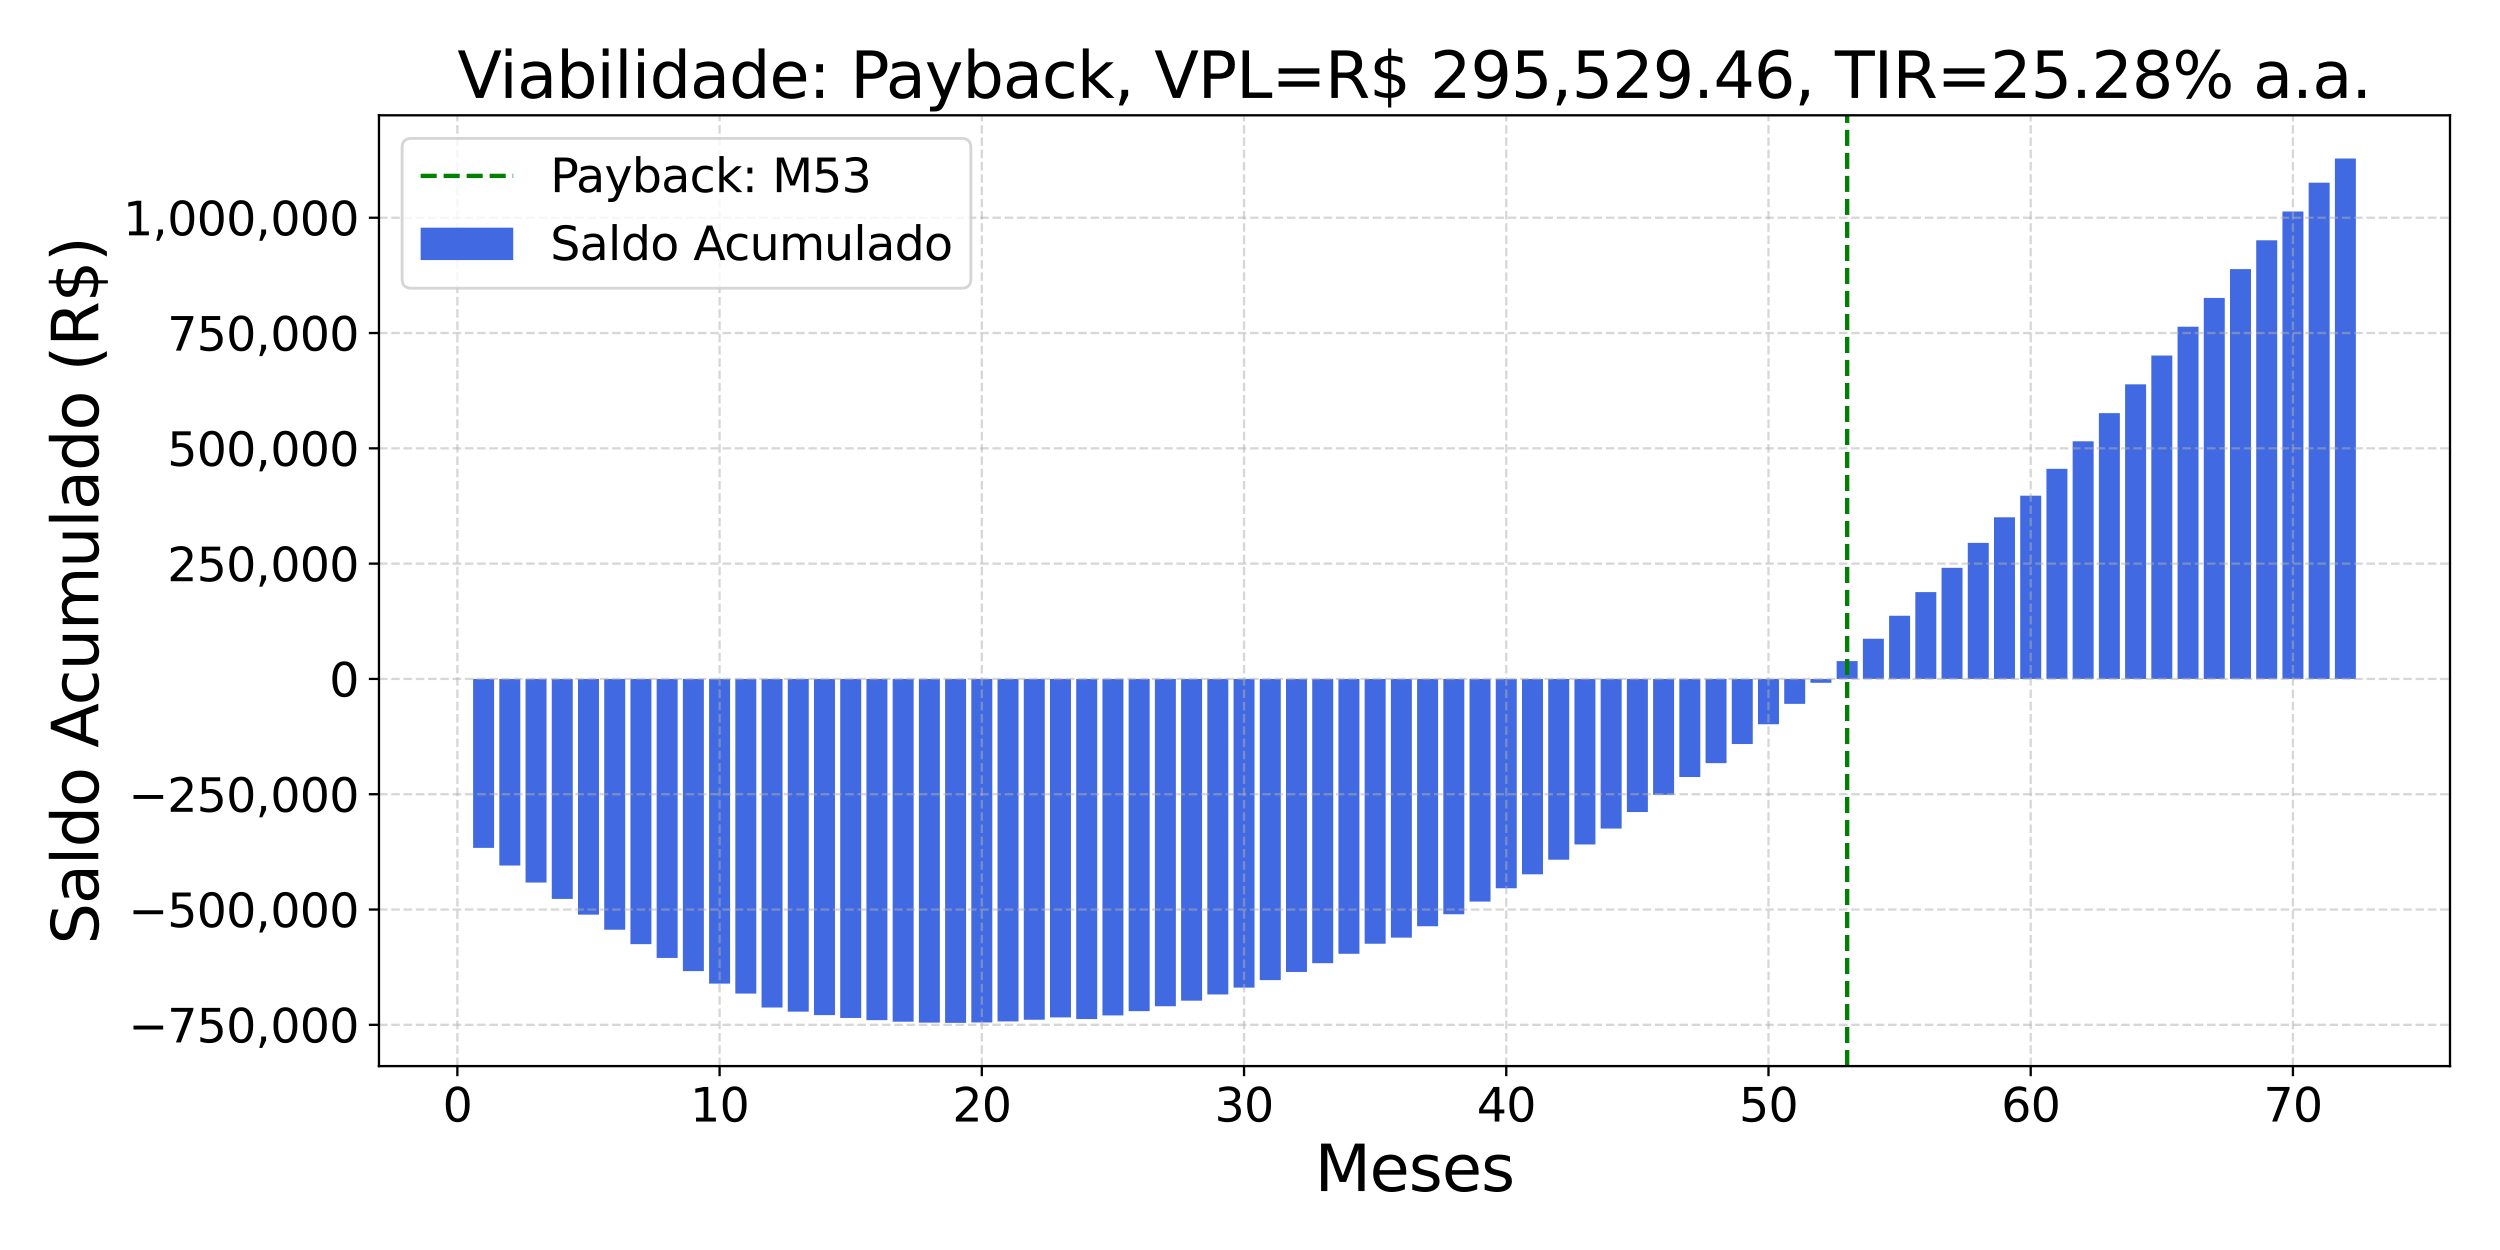 <?xml version="1.0" encoding="utf-8" standalone="no"?>
<!DOCTYPE svg PUBLIC "-//W3C//DTD SVG 1.1//EN"
  "http://www.w3.org/Graphics/SVG/1.1/DTD/svg11.dtd">
<svg xmlns:xlink="http://www.w3.org/1999/xlink" width="864pt" height="432pt" viewBox="0 0 864 432" xmlns="http://www.w3.org/2000/svg" version="1.1">
 <defs>
  <style type="text/css">*{stroke-linejoin: round; stroke-linecap: butt}</style>
 </defs>
 <g id="figure_1">
  <g id="patch_1">
   <path d="M 0 432 
L 864 432 
L 864 0 
L 0 0 
z
" style="fill: #ffffff"/>
  </g>
  <g id="axes_1">
   <g id="patch_2">
    <path d="M 130.97 368.44 
L 846.72 368.44 
L 846.72 39.84 
L 130.97 39.84 
z
" style="fill: #ffffff"/>
   </g>
   <g id="patch_3">
    <path d="M 163.504 234.638 
L 170.754 234.638 
L 170.754 293.022 
L 163.504 293.022 
z
" clip-path="url(#pd855a3987a)" style="fill: #4169e1"/>
   </g>
   <g id="patch_4">
    <path d="M 172.567 234.638 
L 179.816 234.638 
L 179.816 299.126 
L 172.567 299.126 
z
" clip-path="url(#pd855a3987a)" style="fill: #4169e1"/>
   </g>
   <g id="patch_5">
    <path d="M 181.629 234.638 
L 188.879 234.638 
L 188.879 305.007 
L 181.629 305.007 
z
" clip-path="url(#pd855a3987a)" style="fill: #4169e1"/>
   </g>
   <g id="patch_6">
    <path d="M 190.691 234.638 
L 197.941 234.638 
L 197.941 310.665 
L 190.691 310.665 
z
" clip-path="url(#pd855a3987a)" style="fill: #4169e1"/>
   </g>
   <g id="patch_7">
    <path d="M 199.754 234.638 
L 207.004 234.638 
L 207.004 316.099 
L 199.754 316.099 
z
" clip-path="url(#pd855a3987a)" style="fill: #4169e1"/>
   </g>
   <g id="patch_8">
    <path d="M 208.816 234.638 
L 216.066 234.638 
L 216.066 321.311 
L 208.816 321.311 
z
" clip-path="url(#pd855a3987a)" style="fill: #4169e1"/>
   </g>
   <g id="patch_9">
    <path d="M 217.879 234.638 
L 225.129 234.638 
L 225.129 326.299 
L 217.879 326.299 
z
" clip-path="url(#pd855a3987a)" style="fill: #4169e1"/>
   </g>
   <g id="patch_10">
    <path d="M 226.941 234.638 
L 234.191 234.638 
L 234.191 331.064 
L 226.941 331.064 
z
" clip-path="url(#pd855a3987a)" style="fill: #4169e1"/>
   </g>
   <g id="patch_11">
    <path d="M 236.003 234.638 
L 243.253 234.638 
L 243.253 335.614 
L 236.003 335.614 
z
" clip-path="url(#pd855a3987a)" style="fill: #4169e1"/>
   </g>
   <g id="patch_12">
    <path d="M 245.066 234.638 
L 252.316 234.638 
L 252.316 339.933 
L 245.066 339.933 
z
" clip-path="url(#pd855a3987a)" style="fill: #4169e1"/>
   </g>
   <g id="patch_13">
    <path d="M 254.128 234.638 
L 261.378 234.638 
L 261.378 343.381 
L 254.128 343.381 
z
" clip-path="url(#pd855a3987a)" style="fill: #4169e1"/>
   </g>
   <g id="patch_14">
    <path d="M 263.191 234.638 
L 270.441 234.638 
L 270.441 348.199 
L 263.191 348.199 
z
" clip-path="url(#pd855a3987a)" style="fill: #4169e1"/>
   </g>
   <g id="patch_15">
    <path d="M 272.253 234.638 
L 279.503 234.638 
L 279.503 349.624 
L 272.253 349.624 
z
" clip-path="url(#pd855a3987a)" style="fill: #4169e1"/>
   </g>
   <g id="patch_16">
    <path d="M 281.316 234.638 
L 288.565 234.638 
L 288.565 350.826 
L 281.316 350.826 
z
" clip-path="url(#pd855a3987a)" style="fill: #4169e1"/>
   </g>
   <g id="patch_17">
    <path d="M 290.378 234.638 
L 297.628 234.638 
L 297.628 351.805 
L 290.378 351.805 
z
" clip-path="url(#pd855a3987a)" style="fill: #4169e1"/>
   </g>
   <g id="patch_18">
    <path d="M 299.44 234.638 
L 306.69 234.638 
L 306.69 352.56 
L 299.44 352.56 
z
" clip-path="url(#pd855a3987a)" style="fill: #4169e1"/>
   </g>
   <g id="patch_19">
    <path d="M 308.503 234.638 
L 315.753 234.638 
L 315.753 353.1 
L 308.503 353.1 
z
" clip-path="url(#pd855a3987a)" style="fill: #4169e1"/>
   </g>
   <g id="patch_20">
    <path d="M 317.565 234.638 
L 324.815 234.638 
L 324.815 353.418 
L 317.565 353.418 
z
" clip-path="url(#pd855a3987a)" style="fill: #4169e1"/>
   </g>
   <g id="patch_21">
    <path d="M 326.628 234.638 
L 333.878 234.638 
L 333.878 353.504 
L 326.628 353.504 
z
" clip-path="url(#pd855a3987a)" style="fill: #4169e1"/>
   </g>
   <g id="patch_22">
    <path d="M 335.69 234.638 
L 342.94 234.638 
L 342.94 353.367 
L 335.69 353.367 
z
" clip-path="url(#pd855a3987a)" style="fill: #4169e1"/>
   </g>
   <g id="patch_23">
    <path d="M 344.753 234.638 
L 352.002 234.638 
L 352.002 353.006 
L 344.753 353.006 
z
" clip-path="url(#pd855a3987a)" style="fill: #4169e1"/>
   </g>
   <g id="patch_24">
    <path d="M 353.815 234.638 
L 361.065 234.638 
L 361.065 352.423 
L 353.815 352.423 
z
" clip-path="url(#pd855a3987a)" style="fill: #4169e1"/>
   </g>
   <g id="patch_25">
    <path d="M 362.877 234.638 
L 370.127 234.638 
L 370.127 351.616 
L 362.877 351.616 
z
" clip-path="url(#pd855a3987a)" style="fill: #4169e1"/>
   </g>
   <g id="patch_26">
    <path d="M 371.94 234.638 
L 379.19 234.638 
L 379.19 352.181 
L 371.94 352.181 
z
" clip-path="url(#pd855a3987a)" style="fill: #4169e1"/>
   </g>
   <g id="patch_27">
    <path d="M 381.002 234.638 
L 388.252 234.638 
L 388.252 350.928 
L 381.002 350.928 
z
" clip-path="url(#pd855a3987a)" style="fill: #4169e1"/>
   </g>
   <g id="patch_28">
    <path d="M 390.065 234.638 
L 397.315 234.638 
L 397.315 349.452 
L 390.065 349.452 
z
" clip-path="url(#pd855a3987a)" style="fill: #4169e1"/>
   </g>
   <g id="patch_29">
    <path d="M 399.127 234.638 
L 406.377 234.638 
L 406.377 347.753 
L 399.127 347.753 
z
" clip-path="url(#pd855a3987a)" style="fill: #4169e1"/>
   </g>
   <g id="patch_30">
    <path d="M 408.189 234.638 
L 415.439 234.638 
L 415.439 345.831 
L 408.189 345.831 
z
" clip-path="url(#pd855a3987a)" style="fill: #4169e1"/>
   </g>
   <g id="patch_31">
    <path d="M 417.252 234.638 
L 424.502 234.638 
L 424.502 343.685 
L 417.252 343.685 
z
" clip-path="url(#pd855a3987a)" style="fill: #4169e1"/>
   </g>
   <g id="patch_32">
    <path d="M 426.314 234.638 
L 433.564 234.638 
L 433.564 341.317 
L 426.314 341.317 
z
" clip-path="url(#pd855a3987a)" style="fill: #4169e1"/>
   </g>
   <g id="patch_33">
    <path d="M 435.377 234.638 
L 442.627 234.638 
L 442.627 338.725 
L 435.377 338.725 
z
" clip-path="url(#pd855a3987a)" style="fill: #4169e1"/>
   </g>
   <g id="patch_34">
    <path d="M 444.439 234.638 
L 451.689 234.638 
L 451.689 335.91 
L 444.439 335.91 
z
" clip-path="url(#pd855a3987a)" style="fill: #4169e1"/>
   </g>
   <g id="patch_35">
    <path d="M 453.502 234.638 
L 460.751 234.638 
L 460.751 332.88 
L 453.502 332.88 
z
" clip-path="url(#pd855a3987a)" style="fill: #4169e1"/>
   </g>
   <g id="patch_36">
    <path d="M 462.564 234.638 
L 469.814 234.638 
L 469.814 329.627 
L 462.564 329.627 
z
" clip-path="url(#pd855a3987a)" style="fill: #4169e1"/>
   </g>
   <g id="patch_37">
    <path d="M 471.626 234.638 
L 478.876 234.638 
L 478.876 326.151 
L 471.626 326.151 
z
" clip-path="url(#pd855a3987a)" style="fill: #4169e1"/>
   </g>
   <g id="patch_38">
    <path d="M 480.689 234.638 
L 487.939 234.638 
L 487.939 324.045 
L 480.689 324.045 
z
" clip-path="url(#pd855a3987a)" style="fill: #4169e1"/>
   </g>
   <g id="patch_39">
    <path d="M 489.751 234.638 
L 497.001 234.638 
L 497.001 320.114 
L 489.751 320.114 
z
" clip-path="url(#pd855a3987a)" style="fill: #4169e1"/>
   </g>
   <g id="patch_40">
    <path d="M 498.814 234.638 
L 506.064 234.638 
L 506.064 315.961 
L 498.814 315.961 
z
" clip-path="url(#pd855a3987a)" style="fill: #4169e1"/>
   </g>
   <g id="patch_41">
    <path d="M 507.876 234.638 
L 515.126 234.638 
L 515.126 311.584 
L 507.876 311.584 
z
" clip-path="url(#pd855a3987a)" style="fill: #4169e1"/>
   </g>
   <g id="patch_42">
    <path d="M 516.939 234.638 
L 524.188 234.638 
L 524.188 306.984 
L 516.939 306.984 
z
" clip-path="url(#pd855a3987a)" style="fill: #4169e1"/>
   </g>
   <g id="patch_43">
    <path d="M 526.001 234.638 
L 533.251 234.638 
L 533.251 302.161 
L 526.001 302.161 
z
" clip-path="url(#pd855a3987a)" style="fill: #4169e1"/>
   </g>
   <g id="patch_44">
    <path d="M 535.063 234.638 
L 542.313 234.638 
L 542.313 297.114 
L 535.063 297.114 
z
" clip-path="url(#pd855a3987a)" style="fill: #4169e1"/>
   </g>
   <g id="patch_45">
    <path d="M 544.126 234.638 
L 551.376 234.638 
L 551.376 291.845 
L 544.126 291.845 
z
" clip-path="url(#pd855a3987a)" style="fill: #4169e1"/>
   </g>
   <g id="patch_46">
    <path d="M 553.188 234.638 
L 560.438 234.638 
L 560.438 286.352 
L 553.188 286.352 
z
" clip-path="url(#pd855a3987a)" style="fill: #4169e1"/>
   </g>
   <g id="patch_47">
    <path d="M 562.251 234.638 
L 569.501 234.638 
L 569.501 280.636 
L 562.251 280.636 
z
" clip-path="url(#pd855a3987a)" style="fill: #4169e1"/>
   </g>
   <g id="patch_48">
    <path d="M 571.313 234.638 
L 578.563 234.638 
L 578.563 274.698 
L 571.313 274.698 
z
" clip-path="url(#pd855a3987a)" style="fill: #4169e1"/>
   </g>
   <g id="patch_49">
    <path d="M 580.375 234.638 
L 587.625 234.638 
L 587.625 268.536 
L 580.375 268.536 
z
" clip-path="url(#pd855a3987a)" style="fill: #4169e1"/>
   </g>
   <g id="patch_50">
    <path d="M 589.438 234.638 
L 596.688 234.638 
L 596.688 263.744 
L 589.438 263.744 
z
" clip-path="url(#pd855a3987a)" style="fill: #4169e1"/>
   </g>
   <g id="patch_51">
    <path d="M 598.5 234.638 
L 605.75 234.638 
L 605.75 257.136 
L 598.5 257.136 
z
" clip-path="url(#pd855a3987a)" style="fill: #4169e1"/>
   </g>
   <g id="patch_52">
    <path d="M 607.563 234.638 
L 614.813 234.638 
L 614.813 250.304 
L 607.563 250.304 
z
" clip-path="url(#pd855a3987a)" style="fill: #4169e1"/>
   </g>
   <g id="patch_53">
    <path d="M 616.625 234.638 
L 623.875 234.638 
L 623.875 243.25 
L 616.625 243.25 
z
" clip-path="url(#pd855a3987a)" style="fill: #4169e1"/>
   </g>
   <g id="patch_54">
    <path d="M 625.688 234.638 
L 632.937 234.638 
L 632.937 235.972 
L 625.688 235.972 
z
" clip-path="url(#pd855a3987a)" style="fill: #4169e1"/>
   </g>
   <g id="patch_55">
    <path d="M 634.75 234.638 
L 642 234.638 
L 642 228.471 
L 634.75 228.471 
z
" clip-path="url(#pd855a3987a)" style="fill: #4169e1"/>
   </g>
   <g id="patch_56">
    <path d="M 643.812 234.638 
L 651.062 234.638 
L 651.062 220.747 
L 643.812 220.747 
z
" clip-path="url(#pd855a3987a)" style="fill: #4169e1"/>
   </g>
   <g id="patch_57">
    <path d="M 652.875 234.638 
L 660.125 234.638 
L 660.125 212.8 
L 652.875 212.8 
z
" clip-path="url(#pd855a3987a)" style="fill: #4169e1"/>
   </g>
   <g id="patch_58">
    <path d="M 661.937 234.638 
L 669.187 234.638 
L 669.187 204.629 
L 661.937 204.629 
z
" clip-path="url(#pd855a3987a)" style="fill: #4169e1"/>
   </g>
   <g id="patch_59">
    <path d="M 671 234.638 
L 678.25 234.638 
L 678.25 196.236 
L 671 196.236 
z
" clip-path="url(#pd855a3987a)" style="fill: #4169e1"/>
   </g>
   <g id="patch_60">
    <path d="M 680.062 234.638 
L 687.312 234.638 
L 687.312 187.619 
L 680.062 187.619 
z
" clip-path="url(#pd855a3987a)" style="fill: #4169e1"/>
   </g>
   <g id="patch_61">
    <path d="M 689.125 234.638 
L 696.374 234.638 
L 696.374 178.779 
L 689.125 178.779 
z
" clip-path="url(#pd855a3987a)" style="fill: #4169e1"/>
   </g>
   <g id="patch_62">
    <path d="M 698.187 234.638 
L 705.437 234.638 
L 705.437 171.31 
L 698.187 171.31 
z
" clip-path="url(#pd855a3987a)" style="fill: #4169e1"/>
   </g>
   <g id="patch_63">
    <path d="M 707.249 234.638 
L 714.499 234.638 
L 714.499 162.024 
L 707.249 162.024 
z
" clip-path="url(#pd855a3987a)" style="fill: #4169e1"/>
   </g>
   <g id="patch_64">
    <path d="M 716.312 234.638 
L 723.562 234.638 
L 723.562 152.515 
L 716.312 152.515 
z
" clip-path="url(#pd855a3987a)" style="fill: #4169e1"/>
   </g>
   <g id="patch_65">
    <path d="M 725.374 234.638 
L 732.624 234.638 
L 732.624 142.782 
L 725.374 142.782 
z
" clip-path="url(#pd855a3987a)" style="fill: #4169e1"/>
   </g>
   <g id="patch_66">
    <path d="M 734.437 234.638 
L 741.687 234.638 
L 741.687 132.827 
L 734.437 132.827 
z
" clip-path="url(#pd855a3987a)" style="fill: #4169e1"/>
   </g>
   <g id="patch_67">
    <path d="M 743.499 234.638 
L 750.749 234.638 
L 750.749 122.871 
L 743.499 122.871 
z
" clip-path="url(#pd855a3987a)" style="fill: #4169e1"/>
   </g>
   <g id="patch_68">
    <path d="M 752.561 234.638 
L 759.811 234.638 
L 759.811 112.916 
L 752.561 112.916 
z
" clip-path="url(#pd855a3987a)" style="fill: #4169e1"/>
   </g>
   <g id="patch_69">
    <path d="M 761.624 234.638 
L 768.874 234.638 
L 768.874 102.96 
L 761.624 102.96 
z
" clip-path="url(#pd855a3987a)" style="fill: #4169e1"/>
   </g>
   <g id="patch_70">
    <path d="M 770.686 234.638 
L 777.936 234.638 
L 777.936 93.005 
L 770.686 93.005 
z
" clip-path="url(#pd855a3987a)" style="fill: #4169e1"/>
   </g>
   <g id="patch_71">
    <path d="M 779.749 234.638 
L 786.999 234.638 
L 786.999 83.049 
L 779.749 83.049 
z
" clip-path="url(#pd855a3987a)" style="fill: #4169e1"/>
   </g>
   <g id="patch_72">
    <path d="M 788.811 234.638 
L 796.061 234.638 
L 796.061 73.094 
L 788.811 73.094 
z
" clip-path="url(#pd855a3987a)" style="fill: #4169e1"/>
   </g>
   <g id="patch_73">
    <path d="M 797.874 234.638 
L 805.123 234.638 
L 805.123 63.138 
L 797.874 63.138 
z
" clip-path="url(#pd855a3987a)" style="fill: #4169e1"/>
   </g>
   <g id="patch_74">
    <path d="M 806.936 234.638 
L 814.186 234.638 
L 814.186 54.776 
L 806.936 54.776 
z
" clip-path="url(#pd855a3987a)" style="fill: #4169e1"/>
   </g>
   <g id="matplotlib.axis_1">
    <g id="xtick_1">
     <g id="line2d_1">
      <path d="M 158.067 368.44 
L 158.067 39.84 
" clip-path="url(#pd855a3987a)" style="fill: none; stroke-dasharray: 2.96,1.28; stroke-dashoffset: 0; stroke: #b0b0b0; stroke-opacity: 0.5; stroke-width: 0.8"/>
     </g>
     <g id="line2d_2">
      <defs>
       <path id="m452a01cebe" d="M 0 0 
L 0 3.5 
" style="stroke: #000000; stroke-width: 0.8"/>
      </defs>
      <g>
       <use xlink:href="#m452a01cebe" x="158.067" y="368.44" style="stroke: #000000; stroke-width: 0.8"/>
      </g>
     </g>
     <g id="text_1">
      <!-- 0 -->
      <g transform="translate(152.977 387.598) scale(0.16 -0.16)">
       <defs>
        <path id="DejaVuSans-30" d="M 2034 4250 
Q 1547 4250 1301 3770 
Q 1056 3291 1056 2328 
Q 1056 1369 1301 889 
Q 1547 409 2034 409 
Q 2525 409 2770 889 
Q 3016 1369 3016 2328 
Q 3016 3291 2770 3770 
Q 2525 4250 2034 4250 
z
M 2034 4750 
Q 2819 4750 3233 4129 
Q 3647 3509 3647 2328 
Q 3647 1150 3233 529 
Q 2819 -91 2034 -91 
Q 1250 -91 836 529 
Q 422 1150 422 2328 
Q 422 3509 836 4129 
Q 1250 4750 2034 4750 
z
" transform="scale(0.016)"/>
       </defs>
       <use xlink:href="#DejaVuSans-30"/>
      </g>
     </g>
    </g>
    <g id="xtick_2">
     <g id="line2d_3">
      <path d="M 248.691 368.44 
L 248.691 39.84 
" clip-path="url(#pd855a3987a)" style="fill: none; stroke-dasharray: 2.96,1.28; stroke-dashoffset: 0; stroke: #b0b0b0; stroke-opacity: 0.5; stroke-width: 0.8"/>
     </g>
     <g id="line2d_4">
      <g>
       <use xlink:href="#m452a01cebe" x="248.691" y="368.44" style="stroke: #000000; stroke-width: 0.8"/>
      </g>
     </g>
     <g id="text_2">
      <!-- 10 -->
      <g transform="translate(238.511 387.598) scale(0.16 -0.16)">
       <defs>
        <path id="DejaVuSans-31" d="M 794 531 
L 1825 531 
L 1825 4091 
L 703 3866 
L 703 4441 
L 1819 4666 
L 2450 4666 
L 2450 531 
L 3481 531 
L 3481 0 
L 794 0 
L 794 531 
z
" transform="scale(0.016)"/>
       </defs>
       <use xlink:href="#DejaVuSans-31"/>
       <use xlink:href="#DejaVuSans-30" x="63.623"/>
      </g>
     </g>
    </g>
    <g id="xtick_3">
     <g id="line2d_5">
      <path d="M 339.315 368.44 
L 339.315 39.84 
" clip-path="url(#pd855a3987a)" style="fill: none; stroke-dasharray: 2.96,1.28; stroke-dashoffset: 0; stroke: #b0b0b0; stroke-opacity: 0.5; stroke-width: 0.8"/>
     </g>
     <g id="line2d_6">
      <g>
       <use xlink:href="#m452a01cebe" x="339.315" y="368.44" style="stroke: #000000; stroke-width: 0.8"/>
      </g>
     </g>
     <g id="text_3">
      <!-- 20 -->
      <g transform="translate(329.135 387.598) scale(0.16 -0.16)">
       <defs>
        <path id="DejaVuSans-32" d="M 1228 531 
L 3431 531 
L 3431 0 
L 469 0 
L 469 531 
Q 828 903 1448 1529 
Q 2069 2156 2228 2338 
Q 2531 2678 2651 2914 
Q 2772 3150 2772 3378 
Q 2772 3750 2511 3984 
Q 2250 4219 1831 4219 
Q 1534 4219 1204 4116 
Q 875 4013 500 3803 
L 500 4441 
Q 881 4594 1212 4672 
Q 1544 4750 1819 4750 
Q 2544 4750 2975 4387 
Q 3406 4025 3406 3419 
Q 3406 3131 3298 2873 
Q 3191 2616 2906 2266 
Q 2828 2175 2409 1742 
Q 1991 1309 1228 531 
z
" transform="scale(0.016)"/>
       </defs>
       <use xlink:href="#DejaVuSans-32"/>
       <use xlink:href="#DejaVuSans-30" x="63.623"/>
      </g>
     </g>
    </g>
    <g id="xtick_4">
     <g id="line2d_7">
      <path d="M 429.939 368.44 
L 429.939 39.84 
" clip-path="url(#pd855a3987a)" style="fill: none; stroke-dasharray: 2.96,1.28; stroke-dashoffset: 0; stroke: #b0b0b0; stroke-opacity: 0.5; stroke-width: 0.8"/>
     </g>
     <g id="line2d_8">
      <g>
       <use xlink:href="#m452a01cebe" x="429.939" y="368.44" style="stroke: #000000; stroke-width: 0.8"/>
      </g>
     </g>
     <g id="text_4">
      <!-- 30 -->
      <g transform="translate(419.759 387.598) scale(0.16 -0.16)">
       <defs>
        <path id="DejaVuSans-33" d="M 2597 2516 
Q 3050 2419 3304 2112 
Q 3559 1806 3559 1356 
Q 3559 666 3084 287 
Q 2609 -91 1734 -91 
Q 1441 -91 1130 -33 
Q 819 25 488 141 
L 488 750 
Q 750 597 1062 519 
Q 1375 441 1716 441 
Q 2309 441 2620 675 
Q 2931 909 2931 1356 
Q 2931 1769 2642 2001 
Q 2353 2234 1838 2234 
L 1294 2234 
L 1294 2753 
L 1863 2753 
Q 2328 2753 2575 2939 
Q 2822 3125 2822 3475 
Q 2822 3834 2567 4026 
Q 2313 4219 1838 4219 
Q 1578 4219 1281 4162 
Q 984 4106 628 3988 
L 628 4550 
Q 988 4650 1302 4700 
Q 1616 4750 1894 4750 
Q 2613 4750 3031 4423 
Q 3450 4097 3450 3541 
Q 3450 3153 3228 2886 
Q 3006 2619 2597 2516 
z
" transform="scale(0.016)"/>
       </defs>
       <use xlink:href="#DejaVuSans-33"/>
       <use xlink:href="#DejaVuSans-30" x="63.623"/>
      </g>
     </g>
    </g>
    <g id="xtick_5">
     <g id="line2d_9">
      <path d="M 520.563 368.44 
L 520.563 39.84 
" clip-path="url(#pd855a3987a)" style="fill: none; stroke-dasharray: 2.96,1.28; stroke-dashoffset: 0; stroke: #b0b0b0; stroke-opacity: 0.5; stroke-width: 0.8"/>
     </g>
     <g id="line2d_10">
      <g>
       <use xlink:href="#m452a01cebe" x="520.563" y="368.44" style="stroke: #000000; stroke-width: 0.8"/>
      </g>
     </g>
     <g id="text_5">
      <!-- 40 -->
      <g transform="translate(510.383 387.598) scale(0.16 -0.16)">
       <defs>
        <path id="DejaVuSans-34" d="M 2419 4116 
L 825 1625 
L 2419 1625 
L 2419 4116 
z
M 2253 4666 
L 3047 4666 
L 3047 1625 
L 3713 1625 
L 3713 1100 
L 3047 1100 
L 3047 0 
L 2419 0 
L 2419 1100 
L 313 1100 
L 313 1709 
L 2253 4666 
z
" transform="scale(0.016)"/>
       </defs>
       <use xlink:href="#DejaVuSans-34"/>
       <use xlink:href="#DejaVuSans-30" x="63.623"/>
      </g>
     </g>
    </g>
    <g id="xtick_6">
     <g id="line2d_11">
      <path d="M 611.188 368.44 
L 611.188 39.84 
" clip-path="url(#pd855a3987a)" style="fill: none; stroke-dasharray: 2.96,1.28; stroke-dashoffset: 0; stroke: #b0b0b0; stroke-opacity: 0.5; stroke-width: 0.8"/>
     </g>
     <g id="line2d_12">
      <g>
       <use xlink:href="#m452a01cebe" x="611.188" y="368.44" style="stroke: #000000; stroke-width: 0.8"/>
      </g>
     </g>
     <g id="text_6">
      <!-- 50 -->
      <g transform="translate(601.008 387.598) scale(0.16 -0.16)">
       <defs>
        <path id="DejaVuSans-35" d="M 691 4666 
L 3169 4666 
L 3169 4134 
L 1269 4134 
L 1269 2991 
Q 1406 3038 1543 3061 
Q 1681 3084 1819 3084 
Q 2600 3084 3056 2656 
Q 3513 2228 3513 1497 
Q 3513 744 3044 326 
Q 2575 -91 1722 -91 
Q 1428 -91 1123 -41 
Q 819 9 494 109 
L 494 744 
Q 775 591 1075 516 
Q 1375 441 1709 441 
Q 2250 441 2565 725 
Q 2881 1009 2881 1497 
Q 2881 1984 2565 2268 
Q 2250 2553 1709 2553 
Q 1456 2553 1204 2497 
Q 953 2441 691 2322 
L 691 4666 
z
" transform="scale(0.016)"/>
       </defs>
       <use xlink:href="#DejaVuSans-35"/>
       <use xlink:href="#DejaVuSans-30" x="63.623"/>
      </g>
     </g>
    </g>
    <g id="xtick_7">
     <g id="line2d_13">
      <path d="M 701.812 368.44 
L 701.812 39.84 
" clip-path="url(#pd855a3987a)" style="fill: none; stroke-dasharray: 2.96,1.28; stroke-dashoffset: 0; stroke: #b0b0b0; stroke-opacity: 0.5; stroke-width: 0.8"/>
     </g>
     <g id="line2d_14">
      <g>
       <use xlink:href="#m452a01cebe" x="701.812" y="368.44" style="stroke: #000000; stroke-width: 0.8"/>
      </g>
     </g>
     <g id="text_7">
      <!-- 60 -->
      <g transform="translate(691.632 387.598) scale(0.16 -0.16)">
       <defs>
        <path id="DejaVuSans-36" d="M 2113 2584 
Q 1688 2584 1439 2293 
Q 1191 2003 1191 1497 
Q 1191 994 1439 701 
Q 1688 409 2113 409 
Q 2538 409 2786 701 
Q 3034 994 3034 1497 
Q 3034 2003 2786 2293 
Q 2538 2584 2113 2584 
z
M 3366 4563 
L 3366 3988 
Q 3128 4100 2886 4159 
Q 2644 4219 2406 4219 
Q 1781 4219 1451 3797 
Q 1122 3375 1075 2522 
Q 1259 2794 1537 2939 
Q 1816 3084 2150 3084 
Q 2853 3084 3261 2657 
Q 3669 2231 3669 1497 
Q 3669 778 3244 343 
Q 2819 -91 2113 -91 
Q 1303 -91 875 529 
Q 447 1150 447 2328 
Q 447 3434 972 4092 
Q 1497 4750 2381 4750 
Q 2619 4750 2861 4703 
Q 3103 4656 3366 4563 
z
" transform="scale(0.016)"/>
       </defs>
       <use xlink:href="#DejaVuSans-36"/>
       <use xlink:href="#DejaVuSans-30" x="63.623"/>
      </g>
     </g>
    </g>
    <g id="xtick_8">
     <g id="line2d_15">
      <path d="M 792.436 368.44 
L 792.436 39.84 
" clip-path="url(#pd855a3987a)" style="fill: none; stroke-dasharray: 2.96,1.28; stroke-dashoffset: 0; stroke: #b0b0b0; stroke-opacity: 0.5; stroke-width: 0.8"/>
     </g>
     <g id="line2d_16">
      <g>
       <use xlink:href="#m452a01cebe" x="792.436" y="368.44" style="stroke: #000000; stroke-width: 0.8"/>
      </g>
     </g>
     <g id="text_8">
      <!-- 70 -->
      <g transform="translate(782.256 387.598) scale(0.16 -0.16)">
       <defs>
        <path id="DejaVuSans-37" d="M 525 4666 
L 3525 4666 
L 3525 4397 
L 1831 0 
L 1172 0 
L 2766 4134 
L 525 4134 
L 525 4666 
z
" transform="scale(0.016)"/>
       </defs>
       <use xlink:href="#DejaVuSans-37"/>
       <use xlink:href="#DejaVuSans-30" x="63.623"/>
      </g>
     </g>
    </g>
    <g id="text_9">
     <!-- Meses -->
     <g transform="translate(454.357 411.642) scale(0.22 -0.22)">
      <defs>
       <path id="DejaVuSans-4d" d="M 628 4666 
L 1569 4666 
L 2759 1491 
L 3956 4666 
L 4897 4666 
L 4897 0 
L 4281 0 
L 4281 4097 
L 3078 897 
L 2444 897 
L 1241 4097 
L 1241 0 
L 628 0 
L 628 4666 
z
" transform="scale(0.016)"/>
       <path id="DejaVuSans-65" d="M 3597 1894 
L 3597 1613 
L 953 1613 
Q 991 1019 1311 708 
Q 1631 397 2203 397 
Q 2534 397 2845 478 
Q 3156 559 3463 722 
L 3463 178 
Q 3153 47 2828 -22 
Q 2503 -91 2169 -91 
Q 1331 -91 842 396 
Q 353 884 353 1716 
Q 353 2575 817 3079 
Q 1281 3584 2069 3584 
Q 2775 3584 3186 3129 
Q 3597 2675 3597 1894 
z
M 3022 2063 
Q 3016 2534 2758 2815 
Q 2500 3097 2075 3097 
Q 1594 3097 1305 2825 
Q 1016 2553 972 2059 
L 3022 2063 
z
" transform="scale(0.016)"/>
       <path id="DejaVuSans-73" d="M 2834 3397 
L 2834 2853 
Q 2591 2978 2328 3040 
Q 2066 3103 1784 3103 
Q 1356 3103 1142 2972 
Q 928 2841 928 2578 
Q 928 2378 1081 2264 
Q 1234 2150 1697 2047 
L 1894 2003 
Q 2506 1872 2764 1633 
Q 3022 1394 3022 966 
Q 3022 478 2636 193 
Q 2250 -91 1575 -91 
Q 1294 -91 989 -36 
Q 684 19 347 128 
L 347 722 
Q 666 556 975 473 
Q 1284 391 1588 391 
Q 1994 391 2212 530 
Q 2431 669 2431 922 
Q 2431 1156 2273 1281 
Q 2116 1406 1581 1522 
L 1381 1569 
Q 847 1681 609 1914 
Q 372 2147 372 2553 
Q 372 3047 722 3315 
Q 1072 3584 1716 3584 
Q 2034 3584 2315 3537 
Q 2597 3491 2834 3397 
z
" transform="scale(0.016)"/>
      </defs>
      <use xlink:href="#DejaVuSans-4d"/>
      <use xlink:href="#DejaVuSans-65" x="86.279"/>
      <use xlink:href="#DejaVuSans-73" x="147.803"/>
      <use xlink:href="#DejaVuSans-65" x="199.902"/>
      <use xlink:href="#DejaVuSans-73" x="261.426"/>
     </g>
    </g>
   </g>
   <g id="matplotlib.axis_2">
    <g id="ytick_1">
     <g id="line2d_17">
      <path d="M 130.97 354.181 
L 846.72 354.181 
" clip-path="url(#pd855a3987a)" style="fill: none; stroke-dasharray: 2.96,1.28; stroke-dashoffset: 0; stroke: #b0b0b0; stroke-opacity: 0.5; stroke-width: 0.8"/>
     </g>
     <g id="line2d_18">
      <defs>
       <path id="m18cbd09847" d="M 0 0 
L -3.5 0 
" style="stroke: #000000; stroke-width: 0.8"/>
      </defs>
      <g>
       <use xlink:href="#m18cbd09847" x="130.97" y="354.181" style="stroke: #000000; stroke-width: 0.8"/>
      </g>
     </g>
     <g id="text_10">
      <!-- −750,000 -->
      <g transform="translate(44.398 360.259) scale(0.16 -0.16)">
       <defs>
        <path id="DejaVuSans-2212" d="M 678 2272 
L 4684 2272 
L 4684 1741 
L 678 1741 
L 678 2272 
z
" transform="scale(0.016)"/>
        <path id="DejaVuSans-2c" d="M 750 794 
L 1409 794 
L 1409 256 
L 897 -744 
L 494 -744 
L 750 256 
L 750 794 
z
" transform="scale(0.016)"/>
       </defs>
       <use xlink:href="#DejaVuSans-2212"/>
       <use xlink:href="#DejaVuSans-37" x="83.789"/>
       <use xlink:href="#DejaVuSans-35" x="147.412"/>
       <use xlink:href="#DejaVuSans-30" x="211.035"/>
       <use xlink:href="#DejaVuSans-2c" x="274.658"/>
       <use xlink:href="#DejaVuSans-30" x="306.445"/>
       <use xlink:href="#DejaVuSans-30" x="370.068"/>
       <use xlink:href="#DejaVuSans-30" x="433.691"/>
      </g>
     </g>
    </g>
    <g id="ytick_2">
     <g id="line2d_19">
      <path d="M 130.97 314.333 
L 846.72 314.333 
" clip-path="url(#pd855a3987a)" style="fill: none; stroke-dasharray: 2.96,1.28; stroke-dashoffset: 0; stroke: #b0b0b0; stroke-opacity: 0.5; stroke-width: 0.8"/>
     </g>
     <g id="line2d_20">
      <g>
       <use xlink:href="#m18cbd09847" x="130.97" y="314.333" style="stroke: #000000; stroke-width: 0.8"/>
      </g>
     </g>
     <g id="text_11">
      <!-- −500,000 -->
      <g transform="translate(44.398 320.412) scale(0.16 -0.16)">
       <use xlink:href="#DejaVuSans-2212"/>
       <use xlink:href="#DejaVuSans-35" x="83.789"/>
       <use xlink:href="#DejaVuSans-30" x="147.412"/>
       <use xlink:href="#DejaVuSans-30" x="211.035"/>
       <use xlink:href="#DejaVuSans-2c" x="274.658"/>
       <use xlink:href="#DejaVuSans-30" x="306.445"/>
       <use xlink:href="#DejaVuSans-30" x="370.068"/>
       <use xlink:href="#DejaVuSans-30" x="433.691"/>
      </g>
     </g>
    </g>
    <g id="ytick_3">
     <g id="line2d_21">
      <path d="M 130.97 274.485 
L 846.72 274.485 
" clip-path="url(#pd855a3987a)" style="fill: none; stroke-dasharray: 2.96,1.28; stroke-dashoffset: 0; stroke: #b0b0b0; stroke-opacity: 0.5; stroke-width: 0.8"/>
     </g>
     <g id="line2d_22">
      <g>
       <use xlink:href="#m18cbd09847" x="130.97" y="274.485" style="stroke: #000000; stroke-width: 0.8"/>
      </g>
     </g>
     <g id="text_12">
      <!-- −250,000 -->
      <g transform="translate(44.398 280.564) scale(0.16 -0.16)">
       <use xlink:href="#DejaVuSans-2212"/>
       <use xlink:href="#DejaVuSans-32" x="83.789"/>
       <use xlink:href="#DejaVuSans-35" x="147.412"/>
       <use xlink:href="#DejaVuSans-30" x="211.035"/>
       <use xlink:href="#DejaVuSans-2c" x="274.658"/>
       <use xlink:href="#DejaVuSans-30" x="306.445"/>
       <use xlink:href="#DejaVuSans-30" x="370.068"/>
       <use xlink:href="#DejaVuSans-30" x="433.691"/>
      </g>
     </g>
    </g>
    <g id="ytick_4">
     <g id="line2d_23">
      <path d="M 130.97 234.638 
L 846.72 234.638 
" clip-path="url(#pd855a3987a)" style="fill: none; stroke-dasharray: 2.96,1.28; stroke-dashoffset: 0; stroke: #b0b0b0; stroke-opacity: 0.5; stroke-width: 0.8"/>
     </g>
     <g id="line2d_24">
      <g>
       <use xlink:href="#m18cbd09847" x="130.97" y="234.638" style="stroke: #000000; stroke-width: 0.8"/>
      </g>
     </g>
     <g id="text_13">
      <!-- 0 -->
      <g transform="translate(113.79 240.716) scale(0.16 -0.16)">
       <use xlink:href="#DejaVuSans-30"/>
      </g>
     </g>
    </g>
    <g id="ytick_5">
     <g id="line2d_25">
      <path d="M 130.97 194.79 
L 846.72 194.79 
" clip-path="url(#pd855a3987a)" style="fill: none; stroke-dasharray: 2.96,1.28; stroke-dashoffset: 0; stroke: #b0b0b0; stroke-opacity: 0.5; stroke-width: 0.8"/>
     </g>
     <g id="line2d_26">
      <g>
       <use xlink:href="#m18cbd09847" x="130.97" y="194.79" style="stroke: #000000; stroke-width: 0.8"/>
      </g>
     </g>
     <g id="text_14">
      <!-- 250,000 -->
      <g transform="translate(57.805 200.869) scale(0.16 -0.16)">
       <use xlink:href="#DejaVuSans-32"/>
       <use xlink:href="#DejaVuSans-35" x="63.623"/>
       <use xlink:href="#DejaVuSans-30" x="127.246"/>
       <use xlink:href="#DejaVuSans-2c" x="190.869"/>
       <use xlink:href="#DejaVuSans-30" x="222.656"/>
       <use xlink:href="#DejaVuSans-30" x="286.279"/>
       <use xlink:href="#DejaVuSans-30" x="349.902"/>
      </g>
     </g>
    </g>
    <g id="ytick_6">
     <g id="line2d_27">
      <path d="M 130.97 154.942 
L 846.72 154.942 
" clip-path="url(#pd855a3987a)" style="fill: none; stroke-dasharray: 2.96,1.28; stroke-dashoffset: 0; stroke: #b0b0b0; stroke-opacity: 0.5; stroke-width: 0.8"/>
     </g>
     <g id="line2d_28">
      <g>
       <use xlink:href="#m18cbd09847" x="130.97" y="154.942" style="stroke: #000000; stroke-width: 0.8"/>
      </g>
     </g>
     <g id="text_15">
      <!-- 500,000 -->
      <g transform="translate(57.805 161.021) scale(0.16 -0.16)">
       <use xlink:href="#DejaVuSans-35"/>
       <use xlink:href="#DejaVuSans-30" x="63.623"/>
       <use xlink:href="#DejaVuSans-30" x="127.246"/>
       <use xlink:href="#DejaVuSans-2c" x="190.869"/>
       <use xlink:href="#DejaVuSans-30" x="222.656"/>
       <use xlink:href="#DejaVuSans-30" x="286.279"/>
       <use xlink:href="#DejaVuSans-30" x="349.902"/>
      </g>
     </g>
    </g>
    <g id="ytick_7">
     <g id="line2d_29">
      <path d="M 130.97 115.094 
L 846.72 115.094 
" clip-path="url(#pd855a3987a)" style="fill: none; stroke-dasharray: 2.96,1.28; stroke-dashoffset: 0; stroke: #b0b0b0; stroke-opacity: 0.5; stroke-width: 0.8"/>
     </g>
     <g id="line2d_30">
      <g>
       <use xlink:href="#m18cbd09847" x="130.97" y="115.094" style="stroke: #000000; stroke-width: 0.8"/>
      </g>
     </g>
     <g id="text_16">
      <!-- 750,000 -->
      <g transform="translate(57.805 121.173) scale(0.16 -0.16)">
       <use xlink:href="#DejaVuSans-37"/>
       <use xlink:href="#DejaVuSans-35" x="63.623"/>
       <use xlink:href="#DejaVuSans-30" x="127.246"/>
       <use xlink:href="#DejaVuSans-2c" x="190.869"/>
       <use xlink:href="#DejaVuSans-30" x="222.656"/>
       <use xlink:href="#DejaVuSans-30" x="286.279"/>
       <use xlink:href="#DejaVuSans-30" x="349.902"/>
      </g>
     </g>
    </g>
    <g id="ytick_8">
     <g id="line2d_31">
      <path d="M 130.97 75.247 
L 846.72 75.247 
" clip-path="url(#pd855a3987a)" style="fill: none; stroke-dasharray: 2.96,1.28; stroke-dashoffset: 0; stroke: #b0b0b0; stroke-opacity: 0.5; stroke-width: 0.8"/>
     </g>
     <g id="line2d_32">
      <g>
       <use xlink:href="#m18cbd09847" x="130.97" y="75.247" style="stroke: #000000; stroke-width: 0.8"/>
      </g>
     </g>
     <g id="text_17">
      <!-- 1,000,000 -->
      <g transform="translate(42.54 81.325) scale(0.16 -0.16)">
       <use xlink:href="#DejaVuSans-31"/>
       <use xlink:href="#DejaVuSans-2c" x="63.623"/>
       <use xlink:href="#DejaVuSans-30" x="95.41"/>
       <use xlink:href="#DejaVuSans-30" x="159.033"/>
       <use xlink:href="#DejaVuSans-30" x="222.656"/>
       <use xlink:href="#DejaVuSans-2c" x="286.279"/>
       <use xlink:href="#DejaVuSans-30" x="318.066"/>
       <use xlink:href="#DejaVuSans-30" x="381.689"/>
       <use xlink:href="#DejaVuSans-30" x="445.312"/>
      </g>
     </g>
    </g>
    <g id="text_18">
     <!-- Saldo Acumulado (R$) -->
     <g transform="translate(33.965 326.4) rotate(-90) scale(0.22 -0.22)">
      <defs>
       <path id="DejaVuSans-53" d="M 3425 4513 
L 3425 3897 
Q 3066 4069 2747 4153 
Q 2428 4238 2131 4238 
Q 1616 4238 1336 4038 
Q 1056 3838 1056 3469 
Q 1056 3159 1242 3001 
Q 1428 2844 1947 2747 
L 2328 2669 
Q 3034 2534 3370 2195 
Q 3706 1856 3706 1288 
Q 3706 609 3251 259 
Q 2797 -91 1919 -91 
Q 1588 -91 1214 -16 
Q 841 59 441 206 
L 441 856 
Q 825 641 1194 531 
Q 1563 422 1919 422 
Q 2459 422 2753 634 
Q 3047 847 3047 1241 
Q 3047 1584 2836 1778 
Q 2625 1972 2144 2069 
L 1759 2144 
Q 1053 2284 737 2584 
Q 422 2884 422 3419 
Q 422 4038 858 4394 
Q 1294 4750 2059 4750 
Q 2388 4750 2728 4690 
Q 3069 4631 3425 4513 
z
" transform="scale(0.016)"/>
       <path id="DejaVuSans-61" d="M 2194 1759 
Q 1497 1759 1228 1600 
Q 959 1441 959 1056 
Q 959 750 1161 570 
Q 1363 391 1709 391 
Q 2188 391 2477 730 
Q 2766 1069 2766 1631 
L 2766 1759 
L 2194 1759 
z
M 3341 1997 
L 3341 0 
L 2766 0 
L 2766 531 
Q 2569 213 2275 61 
Q 1981 -91 1556 -91 
Q 1019 -91 701 211 
Q 384 513 384 1019 
Q 384 1609 779 1909 
Q 1175 2209 1959 2209 
L 2766 2209 
L 2766 2266 
Q 2766 2663 2505 2880 
Q 2244 3097 1772 3097 
Q 1472 3097 1187 3025 
Q 903 2953 641 2809 
L 641 3341 
Q 956 3463 1253 3523 
Q 1550 3584 1831 3584 
Q 2591 3584 2966 3190 
Q 3341 2797 3341 1997 
z
" transform="scale(0.016)"/>
       <path id="DejaVuSans-6c" d="M 603 4863 
L 1178 4863 
L 1178 0 
L 603 0 
L 603 4863 
z
" transform="scale(0.016)"/>
       <path id="DejaVuSans-64" d="M 2906 2969 
L 2906 4863 
L 3481 4863 
L 3481 0 
L 2906 0 
L 2906 525 
Q 2725 213 2448 61 
Q 2172 -91 1784 -91 
Q 1150 -91 751 415 
Q 353 922 353 1747 
Q 353 2572 751 3078 
Q 1150 3584 1784 3584 
Q 2172 3584 2448 3432 
Q 2725 3281 2906 2969 
z
M 947 1747 
Q 947 1113 1208 752 
Q 1469 391 1925 391 
Q 2381 391 2643 752 
Q 2906 1113 2906 1747 
Q 2906 2381 2643 2742 
Q 2381 3103 1925 3103 
Q 1469 3103 1208 2742 
Q 947 2381 947 1747 
z
" transform="scale(0.016)"/>
       <path id="DejaVuSans-6f" d="M 1959 3097 
Q 1497 3097 1228 2736 
Q 959 2375 959 1747 
Q 959 1119 1226 758 
Q 1494 397 1959 397 
Q 2419 397 2687 759 
Q 2956 1122 2956 1747 
Q 2956 2369 2687 2733 
Q 2419 3097 1959 3097 
z
M 1959 3584 
Q 2709 3584 3137 3096 
Q 3566 2609 3566 1747 
Q 3566 888 3137 398 
Q 2709 -91 1959 -91 
Q 1206 -91 779 398 
Q 353 888 353 1747 
Q 353 2609 779 3096 
Q 1206 3584 1959 3584 
z
" transform="scale(0.016)"/>
       <path id="DejaVuSans-20" transform="scale(0.016)"/>
       <path id="DejaVuSans-41" d="M 2188 4044 
L 1331 1722 
L 3047 1722 
L 2188 4044 
z
M 1831 4666 
L 2547 4666 
L 4325 0 
L 3669 0 
L 3244 1197 
L 1141 1197 
L 716 0 
L 50 0 
L 1831 4666 
z
" transform="scale(0.016)"/>
       <path id="DejaVuSans-63" d="M 3122 3366 
L 3122 2828 
Q 2878 2963 2633 3030 
Q 2388 3097 2138 3097 
Q 1578 3097 1268 2742 
Q 959 2388 959 1747 
Q 959 1106 1268 751 
Q 1578 397 2138 397 
Q 2388 397 2633 464 
Q 2878 531 3122 666 
L 3122 134 
Q 2881 22 2623 -34 
Q 2366 -91 2075 -91 
Q 1284 -91 818 406 
Q 353 903 353 1747 
Q 353 2603 823 3093 
Q 1294 3584 2113 3584 
Q 2378 3584 2631 3529 
Q 2884 3475 3122 3366 
z
" transform="scale(0.016)"/>
       <path id="DejaVuSans-75" d="M 544 1381 
L 544 3500 
L 1119 3500 
L 1119 1403 
Q 1119 906 1312 657 
Q 1506 409 1894 409 
Q 2359 409 2629 706 
Q 2900 1003 2900 1516 
L 2900 3500 
L 3475 3500 
L 3475 0 
L 2900 0 
L 2900 538 
Q 2691 219 2414 64 
Q 2138 -91 1772 -91 
Q 1169 -91 856 284 
Q 544 659 544 1381 
z
M 1991 3584 
L 1991 3584 
z
" transform="scale(0.016)"/>
       <path id="DejaVuSans-6d" d="M 3328 2828 
Q 3544 3216 3844 3400 
Q 4144 3584 4550 3584 
Q 5097 3584 5394 3201 
Q 5691 2819 5691 2113 
L 5691 0 
L 5113 0 
L 5113 2094 
Q 5113 2597 4934 2840 
Q 4756 3084 4391 3084 
Q 3944 3084 3684 2787 
Q 3425 2491 3425 1978 
L 3425 0 
L 2847 0 
L 2847 2094 
Q 2847 2600 2669 2842 
Q 2491 3084 2119 3084 
Q 1678 3084 1418 2786 
Q 1159 2488 1159 1978 
L 1159 0 
L 581 0 
L 581 3500 
L 1159 3500 
L 1159 2956 
Q 1356 3278 1631 3431 
Q 1906 3584 2284 3584 
Q 2666 3584 2933 3390 
Q 3200 3197 3328 2828 
z
" transform="scale(0.016)"/>
       <path id="DejaVuSans-28" d="M 1984 4856 
Q 1566 4138 1362 3434 
Q 1159 2731 1159 2009 
Q 1159 1288 1364 580 
Q 1569 -128 1984 -844 
L 1484 -844 
Q 1016 -109 783 600 
Q 550 1309 550 2009 
Q 550 2706 781 3412 
Q 1013 4119 1484 4856 
L 1984 4856 
z
" transform="scale(0.016)"/>
       <path id="DejaVuSans-52" d="M 2841 2188 
Q 3044 2119 3236 1894 
Q 3428 1669 3622 1275 
L 4263 0 
L 3584 0 
L 2988 1197 
Q 2756 1666 2539 1819 
Q 2322 1972 1947 1972 
L 1259 1972 
L 1259 0 
L 628 0 
L 628 4666 
L 2053 4666 
Q 2853 4666 3247 4331 
Q 3641 3997 3641 3322 
Q 3641 2881 3436 2590 
Q 3231 2300 2841 2188 
z
M 1259 4147 
L 1259 2491 
L 2053 2491 
Q 2509 2491 2742 2702 
Q 2975 2913 2975 3322 
Q 2975 3731 2742 3939 
Q 2509 4147 2053 4147 
L 1259 4147 
z
" transform="scale(0.016)"/>
       <path id="DejaVuSans-24" d="M 2163 -941 
L 1850 -941 
L 1847 0 
Q 1519 6 1191 76 
Q 863 147 531 288 
L 531 850 
Q 850 650 1176 548 
Q 1503 447 1850 444 
L 1850 1869 
Q 1159 1981 845 2250 
Q 531 2519 531 2988 
Q 531 3497 872 3790 
Q 1213 4084 1850 4128 
L 1850 4863 
L 2163 4863 
L 2163 4138 
Q 2453 4125 2725 4076 
Q 2997 4028 3256 3944 
L 3256 3397 
Q 2997 3528 2723 3600 
Q 2450 3672 2163 3684 
L 2163 2350 
Q 2872 2241 3206 1959 
Q 3541 1678 3541 1191 
Q 3541 663 3186 358 
Q 2831 53 2163 6 
L 2163 -941 
z
M 1850 2406 
L 1850 3688 
Q 1488 3647 1297 3481 
Q 1106 3316 1106 3041 
Q 1106 2772 1282 2622 
Q 1459 2472 1850 2406 
z
M 2163 1806 
L 2163 453 
Q 2559 506 2761 678 
Q 2963 850 2963 1131 
Q 2963 1406 2770 1568 
Q 2578 1731 2163 1806 
z
" transform="scale(0.016)"/>
       <path id="DejaVuSans-29" d="M 513 4856 
L 1013 4856 
Q 1481 4119 1714 3412 
Q 1947 2706 1947 2009 
Q 1947 1309 1714 600 
Q 1481 -109 1013 -844 
L 513 -844 
Q 928 -128 1133 580 
Q 1338 1288 1338 2009 
Q 1338 2731 1133 3434 
Q 928 4138 513 4856 
z
" transform="scale(0.016)"/>
      </defs>
      <use xlink:href="#DejaVuSans-53"/>
      <use xlink:href="#DejaVuSans-61" x="63.477"/>
      <use xlink:href="#DejaVuSans-6c" x="124.756"/>
      <use xlink:href="#DejaVuSans-64" x="152.539"/>
      <use xlink:href="#DejaVuSans-6f" x="216.016"/>
      <use xlink:href="#DejaVuSans-20" x="277.197"/>
      <use xlink:href="#DejaVuSans-41" x="308.984"/>
      <use xlink:href="#DejaVuSans-63" x="375.643"/>
      <use xlink:href="#DejaVuSans-75" x="430.623"/>
      <use xlink:href="#DejaVuSans-6d" x="494.002"/>
      <use xlink:href="#DejaVuSans-75" x="591.414"/>
      <use xlink:href="#DejaVuSans-6c" x="654.793"/>
      <use xlink:href="#DejaVuSans-61" x="682.576"/>
      <use xlink:href="#DejaVuSans-64" x="743.855"/>
      <use xlink:href="#DejaVuSans-6f" x="807.332"/>
      <use xlink:href="#DejaVuSans-20" x="868.514"/>
      <use xlink:href="#DejaVuSans-28" x="900.301"/>
      <use xlink:href="#DejaVuSans-52" x="939.314"/>
      <use xlink:href="#DejaVuSans-24" x="1008.797"/>
      <use xlink:href="#DejaVuSans-29" x="1072.42"/>
     </g>
    </g>
   </g>
   <g id="line2d_33">
    <path d="M 638.375 368.44 
L 638.375 39.84 
" clip-path="url(#pd855a3987a)" style="fill: none; stroke-dasharray: 5.55,2.4; stroke-dashoffset: 0; stroke: #008000; stroke-width: 1.5"/>
   </g>
   <g id="patch_75">
    <path d="M 130.97 368.44 
L 130.97 39.84 
" style="fill: none; stroke: #000000; stroke-width: 0.8; stroke-linejoin: miter; stroke-linecap: square"/>
   </g>
   <g id="patch_76">
    <path d="M 846.72 368.44 
L 846.72 39.84 
" style="fill: none; stroke: #000000; stroke-width: 0.8; stroke-linejoin: miter; stroke-linecap: square"/>
   </g>
   <g id="patch_77">
    <path d="M 130.97 368.44 
L 846.72 368.44 
" style="fill: none; stroke: #000000; stroke-width: 0.8; stroke-linejoin: miter; stroke-linecap: square"/>
   </g>
   <g id="patch_78">
    <path d="M 130.97 39.84 
L 846.72 39.84 
" style="fill: none; stroke: #000000; stroke-width: 0.8; stroke-linejoin: miter; stroke-linecap: square"/>
   </g>
   <g id="text_19">
    <!-- Viabilidade: Payback, VPL=R$ 295,529.46, TIR=25.28% a.a. -->
    <g transform="translate(158.066 33.84) scale(0.22 -0.22)">
     <defs>
      <path id="DejaVuSans-56" d="M 1831 0 
L 50 4666 
L 709 4666 
L 2188 738 
L 3669 4666 
L 4325 4666 
L 2547 0 
L 1831 0 
z
" transform="scale(0.016)"/>
      <path id="DejaVuSans-69" d="M 603 3500 
L 1178 3500 
L 1178 0 
L 603 0 
L 603 3500 
z
M 603 4863 
L 1178 4863 
L 1178 4134 
L 603 4134 
L 603 4863 
z
" transform="scale(0.016)"/>
      <path id="DejaVuSans-62" d="M 3116 1747 
Q 3116 2381 2855 2742 
Q 2594 3103 2138 3103 
Q 1681 3103 1420 2742 
Q 1159 2381 1159 1747 
Q 1159 1113 1420 752 
Q 1681 391 2138 391 
Q 2594 391 2855 752 
Q 3116 1113 3116 1747 
z
M 1159 2969 
Q 1341 3281 1617 3432 
Q 1894 3584 2278 3584 
Q 2916 3584 3314 3078 
Q 3713 2572 3713 1747 
Q 3713 922 3314 415 
Q 2916 -91 2278 -91 
Q 1894 -91 1617 61 
Q 1341 213 1159 525 
L 1159 0 
L 581 0 
L 581 4863 
L 1159 4863 
L 1159 2969 
z
" transform="scale(0.016)"/>
      <path id="DejaVuSans-3a" d="M 750 794 
L 1409 794 
L 1409 0 
L 750 0 
L 750 794 
z
M 750 3309 
L 1409 3309 
L 1409 2516 
L 750 2516 
L 750 3309 
z
" transform="scale(0.016)"/>
      <path id="DejaVuSans-50" d="M 1259 4147 
L 1259 2394 
L 2053 2394 
Q 2494 2394 2734 2622 
Q 2975 2850 2975 3272 
Q 2975 3691 2734 3919 
Q 2494 4147 2053 4147 
L 1259 4147 
z
M 628 4666 
L 2053 4666 
Q 2838 4666 3239 4311 
Q 3641 3956 3641 3272 
Q 3641 2581 3239 2228 
Q 2838 1875 2053 1875 
L 1259 1875 
L 1259 0 
L 628 0 
L 628 4666 
z
" transform="scale(0.016)"/>
      <path id="DejaVuSans-79" d="M 2059 -325 
Q 1816 -950 1584 -1140 
Q 1353 -1331 966 -1331 
L 506 -1331 
L 506 -850 
L 844 -850 
Q 1081 -850 1212 -737 
Q 1344 -625 1503 -206 
L 1606 56 
L 191 3500 
L 800 3500 
L 1894 763 
L 2988 3500 
L 3597 3500 
L 2059 -325 
z
" transform="scale(0.016)"/>
      <path id="DejaVuSans-6b" d="M 581 4863 
L 1159 4863 
L 1159 1991 
L 2875 3500 
L 3609 3500 
L 1753 1863 
L 3688 0 
L 2938 0 
L 1159 1709 
L 1159 0 
L 581 0 
L 581 4863 
z
" transform="scale(0.016)"/>
      <path id="DejaVuSans-4c" d="M 628 4666 
L 1259 4666 
L 1259 531 
L 3531 531 
L 3531 0 
L 628 0 
L 628 4666 
z
" transform="scale(0.016)"/>
      <path id="DejaVuSans-3d" d="M 678 2906 
L 4684 2906 
L 4684 2381 
L 678 2381 
L 678 2906 
z
M 678 1631 
L 4684 1631 
L 4684 1100 
L 678 1100 
L 678 1631 
z
" transform="scale(0.016)"/>
      <path id="DejaVuSans-39" d="M 703 97 
L 703 672 
Q 941 559 1184 500 
Q 1428 441 1663 441 
Q 2288 441 2617 861 
Q 2947 1281 2994 2138 
Q 2813 1869 2534 1725 
Q 2256 1581 1919 1581 
Q 1219 1581 811 2004 
Q 403 2428 403 3163 
Q 403 3881 828 4315 
Q 1253 4750 1959 4750 
Q 2769 4750 3195 4129 
Q 3622 3509 3622 2328 
Q 3622 1225 3098 567 
Q 2575 -91 1691 -91 
Q 1453 -91 1209 -44 
Q 966 3 703 97 
z
M 1959 2075 
Q 2384 2075 2632 2365 
Q 2881 2656 2881 3163 
Q 2881 3666 2632 3958 
Q 2384 4250 1959 4250 
Q 1534 4250 1286 3958 
Q 1038 3666 1038 3163 
Q 1038 2656 1286 2365 
Q 1534 2075 1959 2075 
z
" transform="scale(0.016)"/>
      <path id="DejaVuSans-2e" d="M 684 794 
L 1344 794 
L 1344 0 
L 684 0 
L 684 794 
z
" transform="scale(0.016)"/>
      <path id="DejaVuSans-54" d="M -19 4666 
L 3928 4666 
L 3928 4134 
L 2272 4134 
L 2272 0 
L 1638 0 
L 1638 4134 
L -19 4134 
L -19 4666 
z
" transform="scale(0.016)"/>
      <path id="DejaVuSans-49" d="M 628 4666 
L 1259 4666 
L 1259 0 
L 628 0 
L 628 4666 
z
" transform="scale(0.016)"/>
      <path id="DejaVuSans-38" d="M 2034 2216 
Q 1584 2216 1326 1975 
Q 1069 1734 1069 1313 
Q 1069 891 1326 650 
Q 1584 409 2034 409 
Q 2484 409 2743 651 
Q 3003 894 3003 1313 
Q 3003 1734 2745 1975 
Q 2488 2216 2034 2216 
z
M 1403 2484 
Q 997 2584 770 2862 
Q 544 3141 544 3541 
Q 544 4100 942 4425 
Q 1341 4750 2034 4750 
Q 2731 4750 3128 4425 
Q 3525 4100 3525 3541 
Q 3525 3141 3298 2862 
Q 3072 2584 2669 2484 
Q 3125 2378 3379 2068 
Q 3634 1759 3634 1313 
Q 3634 634 3220 271 
Q 2806 -91 2034 -91 
Q 1263 -91 848 271 
Q 434 634 434 1313 
Q 434 1759 690 2068 
Q 947 2378 1403 2484 
z
M 1172 3481 
Q 1172 3119 1398 2916 
Q 1625 2713 2034 2713 
Q 2441 2713 2670 2916 
Q 2900 3119 2900 3481 
Q 2900 3844 2670 4047 
Q 2441 4250 2034 4250 
Q 1625 4250 1398 4047 
Q 1172 3844 1172 3481 
z
" transform="scale(0.016)"/>
      <path id="DejaVuSans-25" d="M 4653 2053 
Q 4381 2053 4226 1822 
Q 4072 1591 4072 1178 
Q 4072 772 4226 539 
Q 4381 306 4653 306 
Q 4919 306 5073 539 
Q 5228 772 5228 1178 
Q 5228 1588 5073 1820 
Q 4919 2053 4653 2053 
z
M 4653 2450 
Q 5147 2450 5437 2106 
Q 5728 1763 5728 1178 
Q 5728 594 5436 251 
Q 5144 -91 4653 -91 
Q 4153 -91 3862 251 
Q 3572 594 3572 1178 
Q 3572 1766 3864 2108 
Q 4156 2450 4653 2450 
z
M 1428 4353 
Q 1159 4353 1004 4120 
Q 850 3888 850 3481 
Q 850 3069 1003 2837 
Q 1156 2606 1428 2606 
Q 1700 2606 1854 2837 
Q 2009 3069 2009 3481 
Q 2009 3884 1853 4118 
Q 1697 4353 1428 4353 
z
M 4250 4750 
L 4750 4750 
L 1831 -91 
L 1331 -91 
L 4250 4750 
z
M 1428 4750 
Q 1922 4750 2215 4408 
Q 2509 4066 2509 3481 
Q 2509 2891 2217 2550 
Q 1925 2209 1428 2209 
Q 931 2209 642 2551 
Q 353 2894 353 3481 
Q 353 4063 643 4406 
Q 934 4750 1428 4750 
z
" transform="scale(0.016)"/>
     </defs>
     <use xlink:href="#DejaVuSans-56"/>
     <use xlink:href="#DejaVuSans-69" x="66.158"/>
     <use xlink:href="#DejaVuSans-61" x="93.941"/>
     <use xlink:href="#DejaVuSans-62" x="155.221"/>
     <use xlink:href="#DejaVuSans-69" x="218.697"/>
     <use xlink:href="#DejaVuSans-6c" x="246.48"/>
     <use xlink:href="#DejaVuSans-69" x="274.264"/>
     <use xlink:href="#DejaVuSans-64" x="302.047"/>
     <use xlink:href="#DejaVuSans-61" x="365.523"/>
     <use xlink:href="#DejaVuSans-64" x="426.803"/>
     <use xlink:href="#DejaVuSans-65" x="490.279"/>
     <use xlink:href="#DejaVuSans-3a" x="551.803"/>
     <use xlink:href="#DejaVuSans-20" x="585.494"/>
     <use xlink:href="#DejaVuSans-50" x="617.281"/>
     <use xlink:href="#DejaVuSans-61" x="673.084"/>
     <use xlink:href="#DejaVuSans-79" x="734.363"/>
     <use xlink:href="#DejaVuSans-62" x="793.543"/>
     <use xlink:href="#DejaVuSans-61" x="857.02"/>
     <use xlink:href="#DejaVuSans-63" x="918.299"/>
     <use xlink:href="#DejaVuSans-6b" x="973.279"/>
     <use xlink:href="#DejaVuSans-2c" x="1031.189"/>
     <use xlink:href="#DejaVuSans-20" x="1062.977"/>
     <use xlink:href="#DejaVuSans-56" x="1094.764"/>
     <use xlink:href="#DejaVuSans-50" x="1163.172"/>
     <use xlink:href="#DejaVuSans-4c" x="1223.475"/>
     <use xlink:href="#DejaVuSans-3d" x="1279.188"/>
     <use xlink:href="#DejaVuSans-52" x="1362.977"/>
     <use xlink:href="#DejaVuSans-24" x="1432.459"/>
     <use xlink:href="#DejaVuSans-20" x="1496.082"/>
     <use xlink:href="#DejaVuSans-32" x="1527.869"/>
     <use xlink:href="#DejaVuSans-39" x="1591.492"/>
     <use xlink:href="#DejaVuSans-35" x="1655.115"/>
     <use xlink:href="#DejaVuSans-2c" x="1718.738"/>
     <use xlink:href="#DejaVuSans-35" x="1750.525"/>
     <use xlink:href="#DejaVuSans-32" x="1814.148"/>
     <use xlink:href="#DejaVuSans-39" x="1877.771"/>
     <use xlink:href="#DejaVuSans-2e" x="1941.395"/>
     <use xlink:href="#DejaVuSans-34" x="1973.182"/>
     <use xlink:href="#DejaVuSans-36" x="2036.805"/>
     <use xlink:href="#DejaVuSans-2c" x="2100.428"/>
     <use xlink:href="#DejaVuSans-20" x="2132.215"/>
     <use xlink:href="#DejaVuSans-54" x="2164.002"/>
     <use xlink:href="#DejaVuSans-49" x="2225.086"/>
     <use xlink:href="#DejaVuSans-52" x="2254.578"/>
     <use xlink:href="#DejaVuSans-3d" x="2324.061"/>
     <use xlink:href="#DejaVuSans-32" x="2407.85"/>
     <use xlink:href="#DejaVuSans-35" x="2471.473"/>
     <use xlink:href="#DejaVuSans-2e" x="2535.096"/>
     <use xlink:href="#DejaVuSans-32" x="2566.883"/>
     <use xlink:href="#DejaVuSans-38" x="2630.506"/>
     <use xlink:href="#DejaVuSans-25" x="2694.129"/>
     <use xlink:href="#DejaVuSans-20" x="2789.148"/>
     <use xlink:href="#DejaVuSans-61" x="2820.936"/>
     <use xlink:href="#DejaVuSans-2e" x="2882.215"/>
     <use xlink:href="#DejaVuSans-61" x="2914.002"/>
     <use xlink:href="#DejaVuSans-2e" x="2975.281"/>
    </g>
   </g>
   <g id="legend_1">
    <g id="patch_79">
     <path d="M 142.17 99.61 
L 332.335 99.61 
Q 335.535 99.61 335.535 96.41 
L 335.535 51.04 
Q 335.535 47.84 332.335 47.84 
L 142.17 47.84 
Q 138.97 47.84 138.97 51.04 
L 138.97 96.41 
Q 138.97 99.61 142.17 99.61 
z
" style="fill: #ffffff; opacity: 0.8; stroke: #cccccc; stroke-linejoin: miter"/>
    </g>
    <g id="line2d_34">
     <path d="M 145.37 60.797 
L 161.37 60.797 
L 177.37 60.797 
" style="fill: none; stroke-dasharray: 5.55,2.4; stroke-dashoffset: 0; stroke: #008000; stroke-width: 1.5"/>
    </g>
    <g id="text_20">
     <!-- Payback: M53 -->
     <g transform="translate(190.17 66.397) scale(0.16 -0.16)">
      <use xlink:href="#DejaVuSans-50"/>
      <use xlink:href="#DejaVuSans-61" x="55.803"/>
      <use xlink:href="#DejaVuSans-79" x="117.082"/>
      <use xlink:href="#DejaVuSans-62" x="176.262"/>
      <use xlink:href="#DejaVuSans-61" x="239.738"/>
      <use xlink:href="#DejaVuSans-63" x="301.018"/>
      <use xlink:href="#DejaVuSans-6b" x="355.998"/>
      <use xlink:href="#DejaVuSans-3a" x="413.908"/>
      <use xlink:href="#DejaVuSans-20" x="447.6"/>
      <use xlink:href="#DejaVuSans-4d" x="479.387"/>
      <use xlink:href="#DejaVuSans-35" x="565.666"/>
      <use xlink:href="#DejaVuSans-33" x="629.289"/>
     </g>
    </g>
    <g id="patch_80">
     <path d="M 145.37 89.882 
L 177.37 89.882 
L 177.37 78.683 
L 145.37 78.683 
z
" style="fill: #4169e1"/>
    </g>
    <g id="text_21">
     <!-- Saldo Acumulado -->
     <g transform="translate(190.17 89.882) scale(0.16 -0.16)">
      <use xlink:href="#DejaVuSans-53"/>
      <use xlink:href="#DejaVuSans-61" x="63.477"/>
      <use xlink:href="#DejaVuSans-6c" x="124.756"/>
      <use xlink:href="#DejaVuSans-64" x="152.539"/>
      <use xlink:href="#DejaVuSans-6f" x="216.016"/>
      <use xlink:href="#DejaVuSans-20" x="277.197"/>
      <use xlink:href="#DejaVuSans-41" x="308.984"/>
      <use xlink:href="#DejaVuSans-63" x="375.643"/>
      <use xlink:href="#DejaVuSans-75" x="430.623"/>
      <use xlink:href="#DejaVuSans-6d" x="494.002"/>
      <use xlink:href="#DejaVuSans-75" x="591.414"/>
      <use xlink:href="#DejaVuSans-6c" x="654.793"/>
      <use xlink:href="#DejaVuSans-61" x="682.576"/>
      <use xlink:href="#DejaVuSans-64" x="743.855"/>
      <use xlink:href="#DejaVuSans-6f" x="807.332"/>
     </g>
    </g>
   </g>
  </g>
 </g>
 <defs>
  <clipPath id="pd855a3987a">
   <rect x="130.97" y="39.84" width="715.75" height="328.6"/>
  </clipPath>
 </defs>
</svg>
